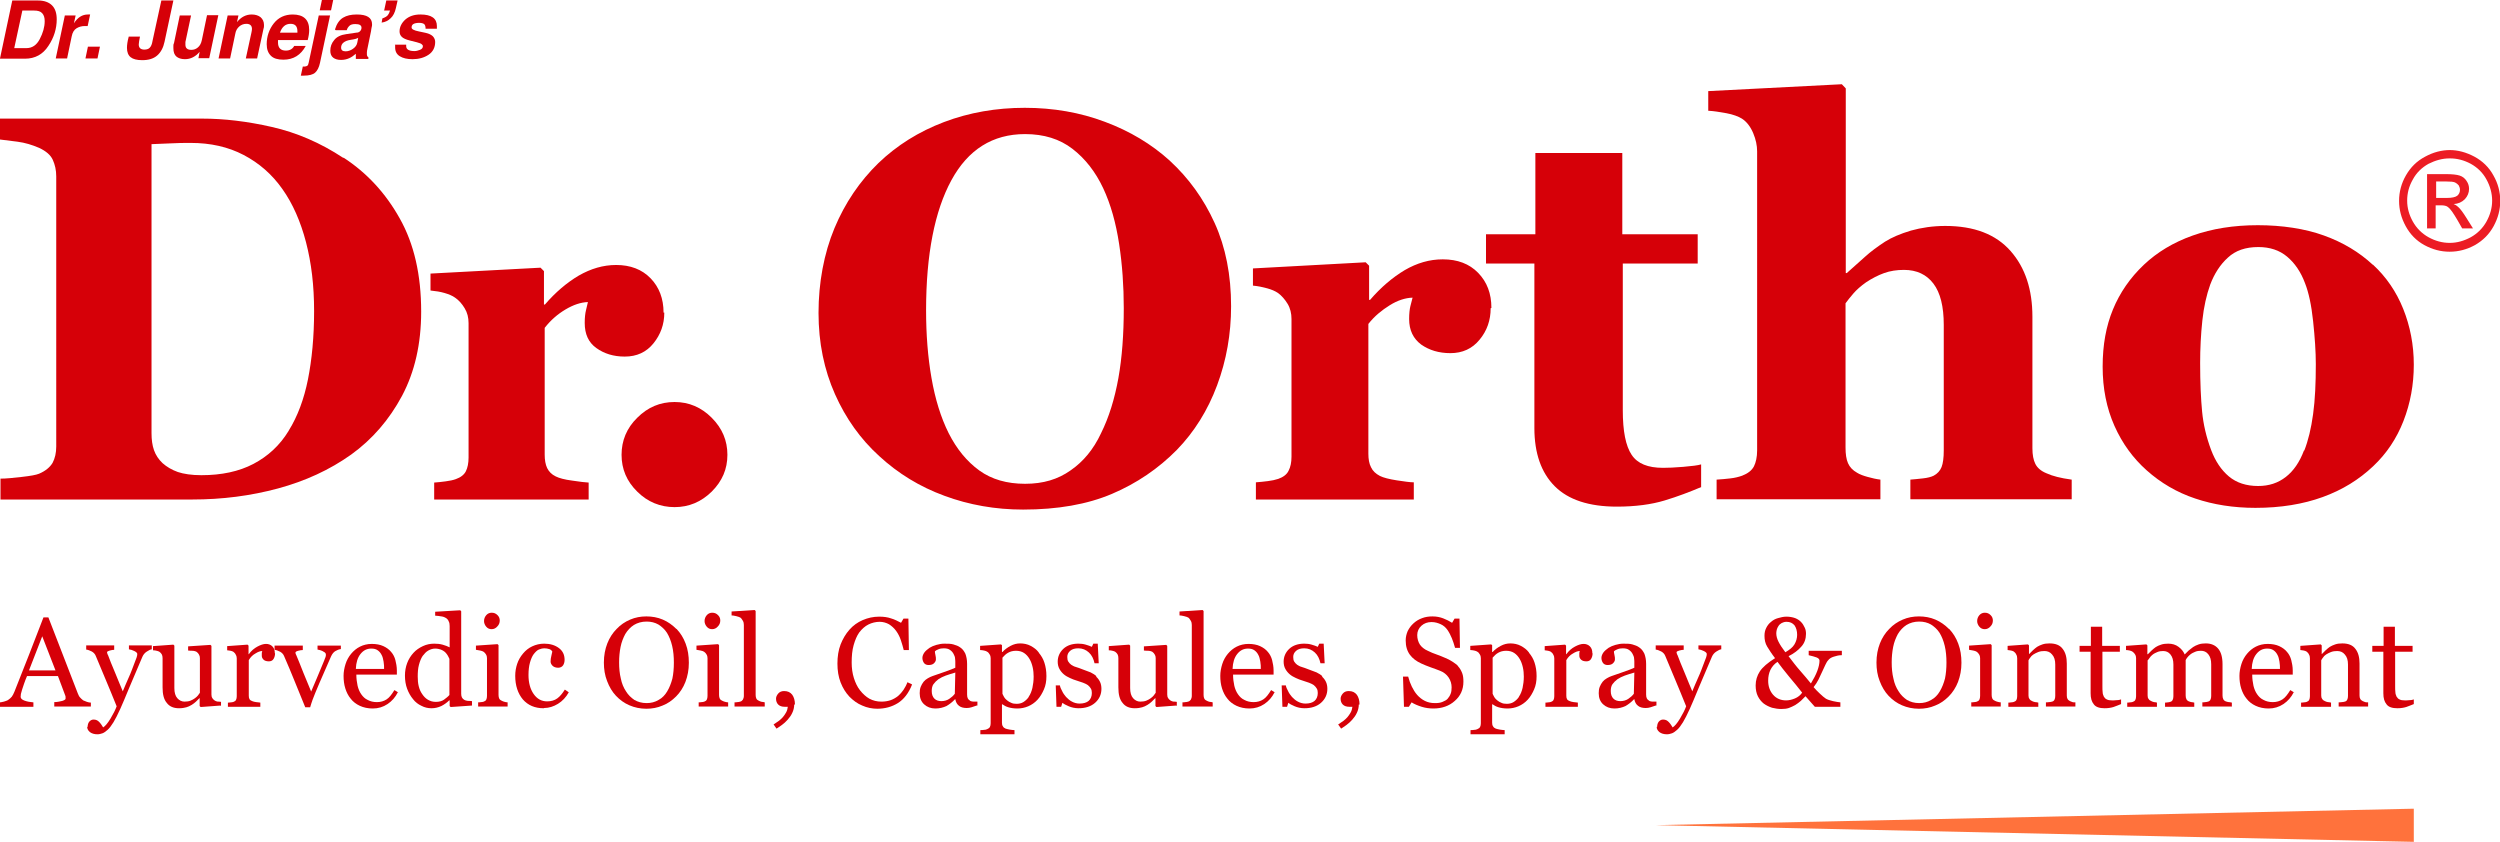 <?xml version="1.0" encoding="UTF-8"?><svg id="Layer_2" xmlns="http://www.w3.org/2000/svg" viewBox="0 0 101.8 34.28"><defs><style>.cls-1{fill:#d60008;}.cls-1,.cls-2,.cls-3{stroke-width:0px;}.cls-2{fill:#ec1c24;fill-rule:evenodd;}.cls-3{fill:#ff723c;}</style></defs><g id="Layer_1-2"><path class="cls-1" d="m13.99,6.42c.95.62,1.71,1.44,2.29,2.48.58,1.03.87,2.29.87,3.79,0,1.31-.26,2.45-.78,3.43-.52.97-1.21,1.77-2.07,2.39-.87.62-1.87,1.08-2.98,1.38-1.11.3-2.27.45-3.49.45H.02v-.85c.23,0,.52-.03.87-.07.35-.04.58-.08.7-.13.26-.11.44-.26.55-.44.1-.19.15-.41.15-.67V7.18c0-.25-.05-.47-.14-.67-.09-.2-.28-.36-.56-.49-.28-.12-.57-.21-.88-.25-.31-.04-.55-.07-.72-.09v-.85h8.25c.88,0,1.82.11,2.83.34,1.01.23,1.97.64,2.91,1.26Zm-2.23,11.11c.36-.58.62-1.28.78-2.08.16-.81.25-1.73.25-2.78s-.11-1.96-.33-2.81c-.22-.84-.54-1.57-.96-2.16-.42-.6-.95-1.06-1.58-1.39-.63-.33-1.35-.49-2.15-.49-.26,0-.54,0-.87.02-.32.01-.57.02-.73.03v11.77c0,.26.03.49.1.69.07.2.19.38.35.53.17.15.37.27.62.36.24.08.56.13.96.13.82,0,1.53-.15,2.12-.46s1.07-.75,1.43-1.34Z"/><path class="cls-1" d="m27.05,12.73c0,.48-.15.89-.44,1.25-.29.36-.68.54-1.17.54-.46,0-.84-.12-1.16-.35s-.47-.57-.47-1.02c0-.22.02-.39.05-.51.03-.12.06-.24.08-.34-.29.01-.59.11-.91.3s-.6.43-.85.75v5.16c0,.22.03.4.1.55.07.14.18.26.35.34.14.07.36.13.67.17.31.05.53.07.67.08v.69h-6.29v-.69c.16-.01.31-.03.47-.05.16-.02.3-.05.41-.09.2-.07.34-.18.41-.32s.11-.33.11-.56v-5.47c0-.23-.05-.43-.16-.61-.11-.18-.23-.32-.39-.43-.11-.08-.26-.14-.43-.19-.17-.05-.36-.08-.57-.1v-.69l4.48-.24.14.14v1.36h.04c.43-.5.89-.89,1.38-1.18.49-.28.99-.43,1.52-.43.58,0,1.05.18,1.4.54s.53.83.53,1.4Z"/><path class="cls-1" d="m29.62,18.52c0,.58-.21,1.07-.64,1.5-.43.42-.93.63-1.51.63s-1.1-.21-1.52-.63c-.43-.42-.64-.92-.64-1.5s.21-1.09.64-1.51c.43-.43.93-.64,1.52-.64s1.09.22,1.51.64c.43.43.64.93.64,1.51Z"/><path class="cls-1" d="m47.64,6.55c.76.7,1.37,1.54,1.82,2.53.45.99.67,2.12.67,3.39,0,1.13-.19,2.2-.57,3.22-.38,1.02-.93,1.9-1.64,2.63-.75.76-1.63,1.36-2.64,1.79-1.01.43-2.22.64-3.62.64-1.13,0-2.2-.19-3.2-.56-1.01-.37-1.89-.91-2.66-1.62-.76-.69-1.36-1.53-1.8-2.52-.44-.99-.67-2.09-.67-3.31s.22-2.42.65-3.45c.43-1.03,1.03-1.91,1.79-2.65.75-.72,1.64-1.28,2.67-1.67,1.03-.39,2.13-.58,3.29-.58s2.25.19,3.26.57c1.02.38,1.9.91,2.64,1.58Zm-2.81,11.1c.33-.66.56-1.42.71-2.25.15-.84.22-1.79.22-2.85,0-.9-.06-1.77-.19-2.62-.13-.85-.34-1.61-.65-2.27-.31-.66-.73-1.2-1.25-1.6-.52-.4-1.16-.6-1.93-.6-1.32,0-2.32.63-3,1.88-.68,1.25-1.03,3.02-1.03,5.3,0,.97.07,1.89.22,2.75.15.86.38,1.61.7,2.25.33.65.74,1.15,1.25,1.52.5.36,1.12.54,1.86.54s1.34-.18,1.86-.55c.52-.36.93-.86,1.23-1.5Z"/><path class="cls-1" d="m60.7,12.55c0,.49-.15.92-.45,1.28-.3.37-.7.55-1.19.55-.47,0-.86-.12-1.19-.35-.32-.24-.49-.58-.49-1.04,0-.22.02-.4.05-.52.03-.12.06-.24.09-.35-.3.01-.61.11-.93.31s-.62.44-.87.76v5.28c0,.22.03.41.11.56.07.15.19.26.36.35.14.07.37.13.69.18s.55.08.69.08v.7h-6.43v-.7c.16-.01.32-.03.49-.05.16-.02.3-.05.42-.09.2-.07.35-.18.42-.33.08-.15.12-.34.12-.58v-5.6c0-.23-.05-.44-.16-.62-.11-.18-.24-.33-.39-.44-.12-.08-.26-.14-.44-.19-.18-.05-.37-.09-.58-.11v-.7l4.59-.25.14.14v1.39h.04c.44-.51.91-.91,1.41-1.21.5-.29,1.01-.44,1.55-.44.6,0,1.08.18,1.44.55.36.37.54.84.54,1.43Z"/><path class="cls-1" d="m69.28,19.83c-.47.2-.97.39-1.5.55-.53.16-1.18.25-1.94.25-1.14,0-1.98-.28-2.53-.83-.55-.55-.83-1.34-.83-2.37v-6.7h-1.97v-1.19h2.01v-3.31h3.54v3.31h3.07v1.19h-3.05v5.98c0,.85.12,1.45.36,1.81.24.36.66.53,1.28.53.2,0,.47-.01.82-.04.35-.03.6-.06.73-.1v.92Z"/><path class="cls-1" d="m84.36,20.33h-6.57v-.8c.15-.01.32-.03.51-.05s.34-.06.44-.11c.15-.08.26-.2.32-.35.06-.15.09-.38.09-.68v-5.11c0-.75-.14-1.31-.42-1.68-.28-.37-.68-.56-1.2-.56-.29,0-.56.04-.81.13-.25.09-.5.22-.74.38-.21.15-.38.3-.51.45-.13.15-.24.29-.32.4v5.87c0,.27.03.48.1.64.07.16.19.29.37.39.11.07.25.12.43.17.18.05.35.09.52.11v.8h-6.67v-.8c.19-.01.38-.03.56-.05s.34-.06.48-.11c.23-.09.39-.21.48-.38.08-.16.13-.38.13-.65V6.16c0-.23-.05-.48-.16-.74s-.26-.46-.46-.59c-.15-.09-.36-.17-.63-.22-.28-.05-.52-.09-.74-.1v-.8l5.44-.28.16.17v7.52h.04c.28-.25.53-.47.75-.67.22-.2.49-.4.81-.61.27-.17.62-.32,1.05-.45.43-.12.9-.19,1.4-.19,1.18,0,2.06.34,2.66,1.02s.89,1.57.89,2.68v5.35c0,.27.04.48.12.64.08.16.23.29.45.38.13.06.28.11.44.15.16.04.36.08.59.11v.8Z"/><path class="cls-1" d="m96.63,10.78c.54.5.95,1.1,1.23,1.8s.43,1.46.43,2.27-.14,1.57-.42,2.29c-.28.72-.69,1.33-1.23,1.84-.58.55-1.26.97-2.06,1.26-.8.29-1.71.44-2.74.44-.89,0-1.71-.13-2.45-.38-.75-.25-1.41-.64-1.98-1.15-.55-.49-.99-1.09-1.31-1.81-.32-.72-.48-1.52-.48-2.41s.14-1.65.42-2.33c.28-.68.7-1.29,1.26-1.82.54-.51,1.2-.91,1.99-1.19.79-.28,1.67-.42,2.65-.42s1.92.14,2.69.42c.78.28,1.44.68,1.99,1.19Zm-2.8,7.57c.16-.41.28-.9.36-1.49.08-.58.11-1.26.11-2.03,0-.51-.04-1.09-.11-1.75-.07-.66-.18-1.17-.33-1.55-.17-.46-.42-.82-.73-1.08-.31-.26-.7-.39-1.17-.39-.52,0-.93.14-1.24.43-.31.28-.55.65-.72,1.1-.15.42-.26.9-.32,1.46-.06.56-.09,1.14-.09,1.74,0,.79.03,1.45.08,1.97.05.52.17,1.04.37,1.57.17.45.41.81.72,1.07.31.26.71.39,1.19.39.44,0,.81-.12,1.13-.37.31-.24.56-.6.74-1.08Z"/><path class="cls-1" d="m3.7,28.77h-1.49v-.18c.13,0,.24-.03.33-.05.09-.03.13-.06.13-.09,0-.02,0-.03,0-.06,0-.02,0-.04-.01-.06l-.3-.8h-1.26c-.05.12-.09.22-.12.31s-.06.17-.08.24c-.02.07-.04.13-.05.18,0,.05-.01.08-.01.11,0,.07.05.12.16.16.11.04.23.06.36.07v.18H0v-.18s.1-.01.16-.03c.07-.02.12-.04.16-.06.07-.05.12-.09.16-.14.04-.05.07-.12.11-.21.18-.45.38-.96.6-1.52.22-.56.41-1.06.58-1.5h.2l1.2,3.1c.03.07.05.12.09.16.03.04.08.08.13.12.04.02.09.04.15.06.06.02.11.03.16.03v.18Zm-1.44-1.47l-.54-1.39-.54,1.39h1.08Z"/><path class="cls-1" d="m3.57,29.59c0-.08.02-.15.07-.21.05-.05.1-.08.17-.08.05,0,.1.01.14.03.04.02.07.05.1.08.03.03.05.06.08.1.03.04.05.08.07.11.08-.05.18-.16.3-.36s.2-.36.25-.5c-.16-.4-.31-.76-.44-1.07-.13-.32-.27-.64-.41-.98-.03-.08-.09-.14-.16-.18-.08-.04-.15-.07-.23-.08v-.17h1.14v.18c-.05,0-.11.01-.18.03s-.11.04-.11.07c0,.01,0,.03.01.05,0,.02.02.05.03.07.06.17.16.41.29.72.13.31.23.57.31.75.08-.18.15-.37.24-.56s.17-.42.27-.68c.01-.03.03-.08.05-.13.02-.06.03-.1.03-.15,0-.04-.04-.08-.12-.12s-.15-.06-.22-.07v-.16h.93v.16c-.05,0-.12.04-.2.09-.08.05-.14.12-.18.21-.2.47-.38.89-.54,1.27-.16.38-.27.66-.36.85-.11.24-.2.42-.28.55-.08.13-.16.24-.24.31-.08.07-.15.12-.21.14-.06.02-.13.04-.2.04-.13,0-.23-.03-.31-.09-.07-.06-.11-.13-.11-.21Z"/><path class="cls-1" d="m8.98,28.73l-.81.06-.04-.04v-.32h-.01s-.09.09-.14.14c-.05.05-.11.09-.17.13-.08.05-.15.08-.22.1-.07.02-.17.04-.3.04-.22,0-.39-.07-.5-.22-.12-.14-.17-.35-.17-.63v-1.19c0-.06-.01-.11-.03-.15s-.06-.08-.1-.11c-.03-.02-.07-.03-.11-.04s-.09-.02-.15-.02v-.17l.83-.06.04.04v1.73c0,.18.04.32.12.41.08.09.18.14.29.14.09,0,.18-.01.25-.04.07-.03.13-.06.18-.1.05-.04.09-.07.12-.11.03-.04.06-.08.08-.11v-1.41c0-.06-.01-.1-.04-.15-.02-.04-.06-.08-.1-.11-.03-.02-.08-.03-.14-.04-.06,0-.13,0-.2-.01v-.17l.91-.06.04.04v1.98c0,.06.01.11.04.15.02.04.06.07.1.1.03.02.07.03.11.04.04,0,.09,0,.14.01v.17Z"/><path class="cls-1" d="m11.2,26.6c0,.09-.02.16-.06.23-.04.07-.11.1-.19.1-.09,0-.17-.02-.22-.07s-.07-.1-.07-.16c0-.04,0-.07,0-.1s.01-.06.02-.09c-.08,0-.17.03-.28.1-.11.06-.2.15-.27.27v1.45c0,.06.01.11.03.14.02.04.06.06.11.08.04.02.1.03.16.04s.12.01.17.02v.17h-1.32v-.17s.08,0,.12-.01c.04,0,.08-.01.11-.02.05-.02.08-.04.1-.08.02-.04.03-.09.03-.15v-1.54c0-.05-.01-.1-.04-.15-.02-.05-.06-.09-.1-.12-.03-.02-.07-.03-.11-.04-.04,0-.09-.02-.14-.02v-.17l.83-.06.04.04v.35h.01c.1-.14.22-.24.35-.31.13-.07.25-.11.35-.11s.19.03.26.1c.07.07.1.16.1.28Z"/><path class="cls-1" d="m13.88,26.43c-.08.01-.15.04-.22.08s-.13.11-.18.22c-.1.23-.2.46-.31.71s-.22.5-.33.77c-.03.08-.07.17-.11.28s-.07.21-.1.31h-.2c-.16-.4-.31-.76-.44-1.08s-.27-.66-.42-1c-.03-.08-.09-.14-.16-.18-.08-.04-.15-.07-.23-.08v-.17h1.15v.18c-.05,0-.11.01-.19.03s-.11.05-.11.08c0,0,0,.02.01.04,0,.02.02.04.03.07.07.17.17.41.29.72.13.31.23.56.31.75.06-.15.14-.33.23-.54.09-.22.19-.46.3-.72.02-.05.03-.09.05-.13.02-.04.02-.08.02-.12,0-.03-.01-.05-.04-.08-.03-.02-.06-.04-.1-.06-.04-.02-.08-.03-.11-.04s-.07-.01-.09-.02v-.16h.95v.15Z"/><path class="cls-1" d="m16.2,28.19c-.1.2-.24.36-.42.48-.18.12-.38.18-.6.18-.2,0-.38-.04-.53-.11-.15-.07-.28-.17-.37-.29-.1-.12-.17-.26-.22-.42s-.07-.33-.07-.51c0-.16.03-.32.08-.48s.13-.3.23-.42c.1-.12.22-.22.36-.29.14-.07.3-.11.48-.11s.34.03.47.09c.13.06.24.14.32.24.08.09.14.21.17.33s.06.27.06.42v.17h-1.65c0,.16.02.31.05.45.03.13.08.25.15.35.07.1.15.18.26.23.11.06.23.09.38.09s.28-.04.39-.11c.11-.07.21-.2.32-.38l.18.11Zm-.56-.95c0-.09,0-.19-.02-.3-.02-.11-.04-.2-.08-.27-.04-.08-.09-.14-.16-.19s-.15-.07-.26-.07c-.18,0-.32.07-.44.22-.12.15-.18.35-.19.61h1.15Z"/><path class="cls-1" d="m19.22,28.73l-.87.06-.04-.04v-.23h-.02c-.09.09-.2.17-.32.23-.13.06-.26.09-.4.09s-.28-.03-.41-.1c-.13-.06-.25-.15-.34-.27-.1-.12-.18-.26-.24-.42s-.09-.34-.09-.54c0-.18.03-.35.09-.51s.15-.3.26-.42c.1-.11.23-.2.38-.27s.3-.1.46-.1c.12,0,.23.01.34.04s.21.07.29.11v-.87c0-.07-.01-.14-.04-.19-.02-.06-.06-.1-.1-.13-.05-.03-.11-.06-.19-.07-.08-.01-.17-.03-.26-.03v-.16l1.02-.06.04.04v3.36c0,.06.01.11.03.15.02.04.06.08.1.1.03.02.08.03.14.04.06,0,.12,0,.17.01v.17Zm-.92-.44v-1.46s-.04-.09-.07-.14-.07-.1-.11-.14c-.05-.04-.11-.08-.17-.1s-.14-.04-.23-.04c-.1,0-.19.03-.28.08-.09.05-.16.13-.23.22-.06.09-.11.21-.15.36-.04.15-.05.31-.05.48,0,.14.01.27.04.39s.07.22.14.32c.06.09.13.17.23.23s.2.09.33.09c.13,0,.25-.03.33-.09s.16-.12.22-.19Z"/><path class="cls-1" d="m20.67,28.77h-1.2v-.17s.08,0,.12-.01c.04,0,.08-.01.11-.02.05-.02.08-.04.1-.08s.03-.09.03-.15v-1.54c0-.05-.01-.1-.04-.15-.02-.04-.06-.08-.1-.11-.03-.02-.08-.04-.14-.05-.06-.01-.12-.02-.17-.03v-.17l.88-.06.04.04v2.03c0,.06.01.11.03.15.02.04.06.07.11.09.04.02.07.03.11.04s.07.02.12.02v.17Zm-.32-3.51c0,.1-.03.18-.1.25-.06.07-.14.11-.23.11-.09,0-.16-.03-.22-.1-.06-.07-.09-.15-.09-.23,0-.09.03-.17.09-.24.06-.07.14-.1.22-.1.1,0,.17.03.24.1s.09.14.09.23Z"/><path class="cls-1" d="m22.14,28.84c-.36,0-.64-.12-.85-.36-.2-.24-.31-.56-.31-.96,0-.18.03-.34.08-.49.05-.15.13-.29.24-.42.1-.12.22-.22.37-.29.15-.07.31-.11.49-.11.24,0,.44.06.6.18s.23.28.23.48c0,.08-.02.16-.06.22-.04.06-.11.1-.2.1-.1,0-.18-.03-.23-.08-.05-.05-.08-.11-.08-.17,0-.08.01-.15.03-.23s.03-.14.04-.18c-.03-.05-.08-.09-.13-.1-.06-.02-.12-.03-.19-.03-.08,0-.16.02-.23.05-.07.03-.14.1-.21.19-.06.08-.11.2-.15.34-.04.14-.06.31-.06.51,0,.31.07.57.21.77.14.2.32.3.55.3.16,0,.3-.04.41-.12.11-.08.21-.2.31-.36l.16.11c-.11.2-.26.36-.44.47s-.37.17-.56.17Z"/><path class="cls-1" d="m27.55,25.61c.16.17.28.36.37.6s.13.49.13.78-.05.54-.14.78c-.09.23-.22.43-.38.59-.16.16-.34.29-.55.37-.21.09-.43.13-.66.13-.25,0-.48-.05-.69-.14-.21-.09-.39-.22-.55-.39-.15-.16-.27-.36-.36-.6-.09-.23-.13-.48-.13-.75,0-.29.05-.55.14-.78.09-.23.22-.43.38-.59.16-.17.34-.29.55-.38.21-.09.43-.13.66-.13s.46.04.67.13c.21.09.39.22.55.38Zm-.38,2.54c.09-.15.16-.33.21-.52.04-.19.06-.41.06-.65s-.02-.47-.07-.68-.12-.38-.21-.53c-.09-.14-.21-.25-.35-.34-.14-.08-.3-.12-.48-.12-.2,0-.37.05-.52.14-.14.09-.26.22-.35.37-.08.15-.15.32-.19.52-.04.2-.06.41-.06.63,0,.24.02.46.07.66.04.2.11.37.21.52.09.15.21.26.34.35.14.08.3.13.5.13.18,0,.34-.04.49-.13.15-.08.26-.2.35-.35Z"/><path class="cls-1" d="m29.65,28.77h-1.2v-.17s.08,0,.12-.01c.04,0,.08-.01.11-.02.05-.02.08-.04.1-.08s.03-.09.03-.15v-1.54c0-.05-.01-.1-.04-.15-.02-.04-.06-.08-.1-.11-.03-.02-.08-.04-.14-.05-.06-.01-.12-.02-.17-.03v-.17l.88-.06.04.04v2.03c0,.06.01.11.03.15.02.04.06.07.11.09.04.02.07.03.11.04s.07.02.12.02v.17Zm-.32-3.51c0,.1-.03.18-.1.25-.06.07-.14.11-.23.11-.09,0-.16-.03-.22-.1-.06-.07-.09-.15-.09-.23,0-.09.03-.17.09-.24.06-.07.14-.1.22-.1.1,0,.17.03.24.1s.09.14.09.23Z"/><path class="cls-1" d="m31.13,28.77h-1.22v-.17s.08,0,.12-.01c.04,0,.08-.01.11-.02.05-.01.08-.04.11-.08.02-.04.04-.09.04-.15v-2.89c0-.06-.01-.12-.04-.17-.03-.05-.06-.1-.1-.13-.03-.02-.09-.04-.17-.06-.08-.02-.15-.03-.19-.03v-.16l.94-.06.04.04v3.42c0,.06.01.11.03.15s.06.07.11.09c.04.02.07.03.11.04.04,0,.08.01.12.02v.17Z"/><path class="cls-1" d="m32.34,28.69c0,.12-.03.24-.08.34-.05.11-.12.2-.19.28-.07.08-.15.15-.23.21-.08.06-.16.11-.22.15l-.12-.17c.08-.05.15-.1.22-.15.06-.05.12-.1.16-.15.05-.06.09-.12.13-.19.04-.07.06-.15.07-.23h-.13c-.11,0-.2-.03-.26-.09-.06-.06-.09-.14-.09-.24,0-.07.03-.14.09-.21s.14-.1.24-.1c.15,0,.25.05.33.15.07.1.11.23.11.4Z"/><path class="cls-1" d="m35.73,28.86c-.21,0-.42-.04-.62-.13-.2-.08-.37-.21-.52-.36-.15-.16-.27-.35-.36-.58-.09-.23-.13-.49-.13-.77s.04-.55.13-.78c.09-.23.21-.43.36-.6.15-.17.33-.3.54-.39.21-.09.43-.14.67-.14.18,0,.34.02.48.07.14.04.28.11.41.18l.1-.17h.2l.02,1.28h-.21c-.03-.12-.07-.26-.12-.41-.05-.15-.12-.27-.19-.37-.08-.11-.18-.2-.29-.27-.11-.06-.24-.1-.38-.1-.16,0-.32.04-.46.11-.14.07-.26.18-.37.32-.1.14-.17.31-.23.52-.06.21-.08.45-.08.71,0,.23.03.44.09.63.06.19.14.36.25.5.11.14.24.26.38.34.15.08.31.12.49.12.14,0,.26-.02.38-.06.11-.04.21-.1.3-.17.08-.07.16-.16.22-.25.06-.09.12-.2.16-.31l.19.09c-.14.36-.34.61-.58.76s-.52.23-.85.23Z"/><path class="cls-1" d="m39.77,28.73c-.08.03-.15.05-.21.07-.06.02-.13.03-.2.03-.13,0-.24-.03-.31-.09-.08-.06-.13-.15-.15-.27h-.01c-.11.12-.23.21-.35.28-.13.06-.28.1-.45.1-.19,0-.34-.06-.46-.17-.12-.11-.18-.26-.18-.45,0-.1.01-.18.04-.26s.07-.14.12-.21c.04-.05.1-.1.17-.14s.13-.07.19-.09c.08-.03.23-.08.46-.16s.39-.14.47-.18v-.25s0-.06-.01-.13c0-.06-.03-.12-.06-.18-.03-.06-.08-.12-.14-.16-.06-.05-.15-.07-.26-.07-.08,0-.15.01-.22.04-.07.03-.11.05-.14.08,0,.03,0,.08.02.15.02.07.02.13.02.18,0,.06-.03.11-.08.16-.05.05-.13.07-.22.07-.08,0-.15-.03-.19-.09s-.06-.13-.06-.2.03-.15.08-.22c.05-.07.13-.13.21-.19.08-.05.17-.09.28-.12.11-.03.21-.05.32-.05.14,0,.27,0,.37.03s.2.06.29.13c.09.06.15.15.2.25.04.11.07.24.07.41,0,.24,0,.45,0,.64,0,.19,0,.39,0,.61,0,.07.01.12.03.16s.06.07.1.1c.03.02.07.02.12.03.05,0,.11,0,.17,0v.16Zm-.88-1.34c-.14.04-.27.08-.38.12s-.21.09-.3.15c-.08.06-.15.13-.2.2s-.07.17-.07.28c0,.14.04.24.11.31.07.07.17.1.28.1.12,0,.23-.03.32-.09.09-.06.17-.13.23-.21l.02-.87Z"/><path class="cls-1" d="m42.3,26.58c.1.12.18.25.23.41s.08.33.08.54-.03.38-.1.54c-.07.16-.15.3-.26.42-.11.12-.24.21-.38.27-.14.06-.29.09-.44.09s-.27-.02-.37-.05c-.1-.03-.17-.07-.24-.12h-.02v.75c0,.06.01.11.04.15.02.04.06.07.11.09.04.01.1.03.17.04.07.01.14.02.19.02v.17h-1.39v-.17c.05,0,.1,0,.15-.01.05,0,.09-.01.13-.03.05-.02.09-.05.11-.09s.03-.09.03-.15v-2.65c0-.05-.01-.1-.04-.15-.03-.05-.06-.09-.1-.11-.03-.02-.07-.04-.13-.05-.05-.01-.11-.02-.16-.02v-.17l.85-.06.04.03v.28h.02c.09-.1.2-.18.33-.25.13-.07.26-.1.39-.1.15,0,.3.03.43.1.13.07.24.15.33.27Zm-.41,1.79c.07-.1.12-.23.15-.36.03-.14.05-.29.05-.46,0-.12-.01-.25-.04-.38-.03-.13-.07-.24-.13-.34-.06-.1-.13-.18-.22-.24-.09-.06-.2-.09-.33-.09s-.23.03-.32.08c-.09.05-.16.12-.23.2v1.47s.04.09.07.14c.03.05.07.09.12.13.05.04.11.08.17.1.06.03.13.04.22.04.09,0,.19-.02.27-.07s.16-.12.22-.21Z"/><path class="cls-1" d="m44.63,27.55c.07.06.12.13.16.21s.06.18.06.29c0,.23-.09.42-.26.57s-.4.22-.67.22c-.15,0-.28-.03-.4-.08-.12-.05-.21-.1-.26-.14l-.05.16h-.19l-.03-.87h.17c.01.07.04.14.09.23.04.09.1.17.16.24.07.07.14.14.24.19.09.05.2.08.31.08.16,0,.29-.04.37-.11s.13-.18.13-.32c0-.07-.01-.13-.04-.18-.03-.05-.07-.1-.12-.14-.06-.04-.12-.07-.2-.1-.08-.03-.17-.06-.27-.09-.08-.02-.17-.06-.26-.1s-.18-.09-.25-.15c-.07-.06-.13-.13-.18-.22s-.07-.19-.07-.3c0-.2.08-.38.23-.52.15-.14.36-.21.61-.21.1,0,.2.01.3.04.1.03.19.06.25.09l.06-.13h.18l.04.8h-.17c-.04-.18-.11-.33-.23-.44-.12-.11-.26-.17-.43-.17-.14,0-.25.03-.33.1-.08.07-.12.15-.12.25,0,.08.01.14.04.19.03.05.07.09.12.13.05.03.11.07.19.09s.17.06.28.1c.11.04.22.08.32.12.1.05.18.1.24.16Z"/><path class="cls-1" d="m47.9,28.73l-.81.06-.04-.04v-.32h-.01s-.09.09-.14.14c-.05.05-.11.09-.17.13-.08.05-.15.08-.22.1-.07.02-.17.04-.3.04-.22,0-.39-.07-.5-.22-.12-.14-.17-.35-.17-.63v-1.19c0-.06-.01-.11-.03-.15s-.06-.08-.1-.11c-.03-.02-.07-.03-.11-.04s-.09-.02-.15-.02v-.17l.83-.06.04.04v1.73c0,.18.04.32.12.41.08.09.18.14.29.14.09,0,.18-.01.25-.04.07-.03.13-.06.18-.1.05-.04.09-.07.12-.11.03-.04.06-.08.08-.11v-1.41c0-.06-.01-.1-.04-.15-.02-.04-.06-.08-.1-.11-.03-.02-.08-.03-.14-.04-.06,0-.13,0-.2-.01v-.17l.91-.06.04.04v1.98c0,.06.01.11.04.15.02.04.06.07.1.1.03.02.07.03.11.04.04,0,.09,0,.14.01v.17Z"/><path class="cls-1" d="m49.37,28.77h-1.22v-.17s.08,0,.12-.01c.04,0,.08-.01.11-.02.05-.01.08-.04.11-.08.02-.04.04-.09.04-.15v-2.89c0-.06-.01-.12-.04-.17-.03-.05-.06-.1-.1-.13-.03-.02-.09-.04-.17-.06-.08-.02-.15-.03-.19-.03v-.16l.94-.06.04.04v3.42c0,.06.01.11.03.15s.06.07.11.09c.04.02.07.03.11.04.04,0,.08.01.12.02v.17Z"/><path class="cls-1" d="m51.9,28.19c-.1.2-.24.36-.42.48-.18.12-.38.18-.6.18-.2,0-.38-.04-.53-.11-.15-.07-.28-.17-.37-.29-.1-.12-.17-.26-.22-.42s-.07-.33-.07-.51c0-.16.03-.32.08-.48s.13-.3.23-.42c.1-.12.22-.22.36-.29.14-.07.3-.11.48-.11s.34.03.47.09c.13.06.24.14.32.24.08.09.14.21.17.33s.06.27.06.42v.17h-1.65c0,.16.02.31.05.45.03.13.08.25.15.35.07.1.15.18.26.23.11.06.23.09.38.09s.28-.04.39-.11c.11-.07.21-.2.32-.38l.18.11Zm-.56-.95c0-.09,0-.19-.02-.3-.02-.11-.04-.2-.08-.27-.04-.08-.09-.14-.16-.19s-.15-.07-.26-.07c-.18,0-.32.07-.44.22-.12.15-.18.35-.19.61h1.15Z"/><path class="cls-1" d="m53.83,27.55c.07.06.12.13.16.21s.06.18.06.29c0,.23-.09.42-.26.57s-.4.22-.67.22c-.15,0-.28-.03-.4-.08-.12-.05-.21-.1-.26-.14l-.05.16h-.19l-.03-.87h.17c.01.07.04.14.09.23.04.09.1.17.16.24.07.07.14.14.24.19.09.05.2.08.31.08.16,0,.29-.04.37-.11s.13-.18.13-.32c0-.07-.01-.13-.04-.18-.03-.05-.07-.1-.12-.14-.06-.04-.12-.07-.2-.1-.08-.03-.17-.06-.27-.09-.08-.02-.17-.06-.26-.1s-.18-.09-.25-.15c-.07-.06-.13-.13-.18-.22s-.07-.19-.07-.3c0-.2.08-.38.23-.52.15-.14.36-.21.61-.21.1,0,.2.01.3.04.1.03.19.06.25.09l.06-.13h.18l.04.8h-.17c-.04-.18-.11-.33-.23-.44-.12-.11-.26-.17-.43-.17-.14,0-.25.03-.33.1-.08.07-.12.15-.12.25,0,.08.01.14.04.19.03.05.07.09.12.13.05.03.11.07.19.09s.17.06.28.1c.11.04.22.08.32.12.1.05.18.1.24.16Z"/><path class="cls-1" d="m55.33,28.69c0,.12-.03.24-.08.34-.05.11-.12.2-.19.28-.07.08-.15.15-.23.21-.08.06-.16.11-.22.15l-.12-.17c.08-.05.15-.1.22-.15.06-.05.12-.1.16-.15.05-.06.09-.12.13-.19.04-.07.06-.15.07-.23h-.13c-.11,0-.2-.03-.26-.09-.06-.06-.09-.14-.09-.24,0-.07.03-.14.09-.21s.14-.1.24-.1c.15,0,.25.05.33.15.07.1.11.23.11.4Z"/><path class="cls-1" d="m59.37,27.13c.08.08.13.18.17.28.04.1.05.22.05.35,0,.32-.12.58-.35.78-.23.21-.53.31-.87.31-.16,0-.32-.02-.48-.07-.16-.05-.3-.11-.41-.18l-.11.18h-.2l-.04-1.23h.21c.04.15.09.29.15.41.06.12.13.24.22.34.09.1.19.18.31.24.12.06.25.09.41.09.12,0,.22-.01.31-.05s.16-.07.21-.13c.05-.06.09-.12.12-.2.03-.07.04-.16.04-.26,0-.14-.04-.28-.12-.4-.08-.12-.2-.22-.36-.28-.11-.04-.23-.09-.38-.14-.14-.05-.26-.1-.37-.15-.2-.09-.36-.21-.47-.36-.11-.15-.17-.34-.17-.58,0-.14.03-.26.08-.38.06-.12.13-.22.24-.32.1-.09.21-.16.35-.21.13-.05.27-.07.42-.07.17,0,.31.03.44.08.13.05.25.11.36.18l.1-.17h.2l.02,1.19h-.2c-.04-.14-.08-.27-.13-.39-.05-.12-.11-.24-.18-.34-.07-.1-.16-.18-.27-.23s-.23-.09-.38-.09c-.16,0-.3.05-.41.15-.11.1-.17.23-.17.38s.04.28.11.39c.07.1.18.19.32.25.12.06.24.11.36.15.12.04.23.09.35.14.1.04.2.09.29.15s.18.12.24.19Z"/><path class="cls-1" d="m62.26,26.58c.1.12.18.25.23.41s.08.33.08.54-.03.38-.1.54c-.07.16-.15.3-.26.42-.11.12-.24.21-.38.27-.14.06-.29.09-.44.09s-.27-.02-.37-.05c-.1-.03-.17-.07-.24-.12h-.02v.75c0,.06.01.11.04.15.02.04.06.07.11.09.04.01.1.03.17.04.07.01.14.02.19.02v.17h-1.39v-.17c.05,0,.1,0,.15-.01.05,0,.09-.01.13-.03.05-.02.09-.05.11-.09s.03-.09.03-.15v-2.65c0-.05-.01-.1-.04-.15-.03-.05-.06-.09-.1-.11-.03-.02-.07-.04-.13-.05-.05-.01-.11-.02-.16-.02v-.17l.85-.06.04.03v.28h.02c.09-.1.2-.18.33-.25.13-.07.26-.1.39-.1.15,0,.3.03.43.1.13.07.24.15.33.27Zm-.41,1.79c.07-.1.12-.23.15-.36.03-.14.05-.29.05-.46,0-.12-.01-.25-.04-.38-.03-.13-.07-.24-.13-.34-.06-.1-.13-.18-.22-.24-.09-.06-.2-.09-.33-.09s-.23.03-.32.08c-.09.05-.16.12-.23.2v1.47s.04.09.07.14c.03.05.07.09.12.13.05.04.11.08.17.1.06.03.13.04.22.04.09,0,.19-.02.27-.07s.16-.12.22-.21Z"/><path class="cls-1" d="m64.85,26.6c0,.09-.02.16-.06.23-.04.07-.11.1-.19.1-.09,0-.17-.02-.22-.07s-.07-.1-.07-.16c0-.04,0-.07,0-.1s.01-.06.02-.09c-.08,0-.17.03-.28.1-.11.06-.2.15-.27.27v1.45c0,.06.01.11.03.14.02.04.06.06.11.08.04.02.1.03.16.04s.12.01.17.02v.17h-1.32v-.17s.08,0,.12-.01c.04,0,.08-.01.11-.02.05-.02.08-.04.1-.08.02-.04.03-.09.03-.15v-1.54c0-.05-.01-.1-.04-.15-.02-.05-.06-.09-.1-.12-.03-.02-.07-.03-.11-.04-.04,0-.09-.02-.14-.02v-.17l.83-.06.04.04v.35h.01c.1-.14.22-.24.35-.31.13-.07.25-.11.35-.11s.19.03.26.1c.07.07.1.16.1.28Z"/><path class="cls-1" d="m67.42,28.73c-.08.03-.15.05-.21.07-.06.02-.13.03-.2.03-.13,0-.24-.03-.31-.09-.08-.06-.13-.15-.15-.27h-.01c-.11.12-.23.21-.35.28-.13.06-.28.1-.45.1-.19,0-.34-.06-.46-.17-.12-.11-.18-.26-.18-.45,0-.1.01-.18.04-.26s.07-.14.12-.21c.04-.05.1-.1.17-.14s.13-.07.19-.09c.08-.03.23-.08.46-.16s.39-.14.47-.18v-.25s0-.06-.01-.13c0-.06-.03-.12-.06-.18-.03-.06-.08-.12-.14-.16-.06-.05-.15-.07-.26-.07-.08,0-.15.01-.22.04-.07.03-.11.05-.14.08,0,.03,0,.08.02.15.02.07.02.13.02.18,0,.06-.03.11-.08.16-.05.05-.13.07-.22.07-.08,0-.15-.03-.19-.09s-.06-.13-.06-.2.03-.15.08-.22c.05-.07.13-.13.21-.19.08-.05.17-.09.28-.12.11-.03.21-.05.32-.05.14,0,.27,0,.37.03s.2.06.29.13c.09.06.15.15.2.25.04.11.07.24.07.41,0,.24,0,.45,0,.64,0,.19,0,.39,0,.61,0,.07.01.12.03.16s.06.07.1.1c.03.02.07.02.12.03.05,0,.11,0,.17,0v.16Zm-.88-1.34c-.14.04-.27.08-.38.12s-.21.09-.3.15c-.08.06-.15.13-.2.2s-.07.17-.07.28c0,.14.04.24.11.31.07.07.17.1.28.1.12,0,.23-.03.32-.09.09-.06.17-.13.23-.21l.02-.87Z"/><path class="cls-1" d="m67.48,29.59c0-.08.02-.15.07-.21.05-.05.1-.08.17-.08.05,0,.1.01.14.03.04.02.07.05.1.08.03.03.05.06.08.1.03.04.05.08.07.11.08-.05.18-.16.3-.36s.2-.36.25-.5c-.16-.4-.31-.76-.44-1.07-.13-.32-.27-.64-.41-.98-.03-.08-.09-.14-.16-.18-.08-.04-.15-.07-.23-.08v-.17h1.14v.18c-.05,0-.11.01-.18.03s-.11.04-.11.07c0,.01,0,.03.01.05,0,.02.02.05.03.07.06.17.16.41.29.72.13.31.23.57.31.75.08-.18.15-.37.24-.56s.17-.42.27-.68c.01-.03.03-.08.05-.13.02-.06.03-.1.03-.15,0-.04-.04-.08-.12-.12s-.15-.06-.22-.07v-.16h.93v.16c-.05,0-.12.04-.2.09-.08.05-.14.12-.18.21-.2.47-.38.89-.54,1.27-.16.38-.27.66-.36.85-.11.24-.2.42-.28.55-.08.13-.16.24-.24.31-.08.07-.15.12-.21.14-.06.02-.13.04-.2.04-.13,0-.23-.03-.31-.09-.07-.06-.11-.13-.11-.21Z"/><path class="cls-1" d="m74.97,26.68c-.1,0-.2.03-.3.06-.1.03-.18.08-.23.15-.04.04-.07.1-.11.18s-.08.17-.13.28c-.05.11-.1.21-.15.32-.05.1-.12.21-.2.31.07.08.15.17.25.26.1.1.18.16.25.21.07.04.16.07.29.1.12.03.23.04.3.05v.18h-1.04l-.38-.43c-.06.06-.12.12-.19.19-.07.06-.15.12-.23.17-.09.05-.18.09-.26.12-.09.03-.19.04-.31.04s-.25-.02-.37-.05c-.12-.04-.23-.09-.34-.17-.1-.08-.18-.18-.24-.3-.06-.12-.09-.27-.09-.44,0-.21.06-.4.17-.57.11-.17.32-.35.62-.54-.14-.18-.24-.34-.32-.47-.08-.13-.11-.28-.11-.44,0-.12.02-.22.07-.32.05-.1.11-.18.2-.25.08-.07.17-.12.28-.15s.22-.06.34-.06c.13,0,.25.02.36.06.1.04.19.1.25.17.06.06.1.14.14.22s.05.17.05.25c0,.2-.06.38-.19.52-.13.15-.3.28-.52.39.16.21.31.41.47.59s.3.35.44.52c.11-.18.2-.35.26-.51.06-.16.09-.3.09-.42,0-.05-.04-.1-.12-.13s-.19-.06-.32-.09v-.18h1.35v.18Zm-1.59,1.52c-.16-.2-.33-.42-.53-.65-.2-.24-.35-.44-.47-.6-.14.09-.23.21-.29.33-.06.13-.09.27-.09.44,0,.23.07.42.2.57s.31.23.53.23c.12,0,.24-.03.36-.08.12-.05.22-.13.29-.23Zm-.2-2.34c0-.17-.04-.3-.11-.4-.08-.09-.18-.14-.32-.14-.08,0-.14.02-.2.05-.05.03-.1.07-.13.12-.03.05-.06.1-.07.15-.01.05-.02.1-.02.14,0,.12.03.23.09.35.06.12.15.26.28.43.17-.1.3-.2.37-.32s.11-.25.11-.4Z"/><path class="cls-1" d="m79.37,25.61c.16.17.28.36.37.6s.13.49.13.78-.05.54-.14.78c-.09.23-.22.43-.38.59-.16.16-.34.29-.55.37-.21.09-.43.13-.66.13-.25,0-.48-.05-.69-.14-.21-.09-.39-.22-.55-.39-.15-.16-.27-.36-.36-.6-.09-.23-.13-.48-.13-.75,0-.29.05-.55.14-.78.09-.23.22-.43.38-.59.16-.17.34-.29.55-.38.21-.09.43-.13.66-.13s.46.04.67.13c.21.09.39.22.55.38Zm-.38,2.54c.09-.15.16-.33.21-.52.04-.19.06-.41.06-.65s-.02-.47-.07-.68-.12-.38-.21-.53c-.09-.14-.21-.25-.35-.34-.14-.08-.3-.12-.48-.12-.2,0-.37.05-.52.14-.14.09-.26.22-.35.37-.08.15-.15.32-.19.52-.04.2-.06.41-.06.63,0,.24.02.46.07.66.04.2.11.37.21.52.09.15.21.26.34.35.14.08.3.13.5.13.18,0,.34-.04.49-.13.15-.08.26-.2.35-.35Z"/><path class="cls-1" d="m81.47,28.77h-1.2v-.17s.08,0,.12-.01c.04,0,.08-.01.11-.02.05-.02.08-.04.1-.08s.03-.09.03-.15v-1.54c0-.05-.01-.1-.04-.15-.02-.04-.06-.08-.1-.11-.03-.02-.08-.04-.14-.05-.06-.01-.12-.02-.17-.03v-.17l.88-.06.04.04v2.03c0,.06.01.11.03.15.02.04.06.07.11.09.04.02.07.03.11.04s.07.02.12.02v.17Zm-.32-3.51c0,.1-.03.18-.1.25-.06.07-.14.11-.23.11-.09,0-.16-.03-.22-.1-.06-.07-.09-.15-.09-.23,0-.09.03-.17.09-.24.06-.07.14-.1.22-.1.1,0,.17.03.24.1s.09.14.09.23Z"/><path class="cls-1" d="m84.53,28.77h-1.22v-.17s.08,0,.13-.01c.05,0,.08-.01.12-.02.05-.01.08-.04.1-.08s.03-.09.03-.15v-1.28c0-.18-.04-.31-.13-.41-.08-.1-.19-.14-.31-.14-.09,0-.17.01-.25.04-.07.03-.14.06-.2.1-.06.04-.1.08-.13.13-.03.04-.06.08-.07.11v1.43c0,.06.01.1.04.14.02.04.06.07.11.09.04.02.07.03.12.04.04,0,.08.01.13.02v.17h-1.22v-.17s.08,0,.12-.01c.04,0,.08-.01.11-.02.05-.02.08-.04.1-.08.02-.04.03-.09.03-.15v-1.54c0-.06-.01-.11-.04-.16-.02-.05-.06-.09-.1-.12-.03-.02-.07-.03-.11-.04-.04,0-.09-.02-.14-.02v-.17l.83-.06.04.04v.35h.01s.09-.09.15-.15c.06-.06.12-.1.17-.14.06-.04.14-.07.22-.1.09-.03.18-.04.29-.04.24,0,.42.07.53.22.12.15.17.35.17.6v1.3c0,.06.01.11.03.14.02.04.05.06.1.09.04.02.08.03.1.04s.07.01.12.01v.17Z"/><path class="cls-1" d="m86.37,28.67c-.11.05-.21.08-.31.12-.1.03-.22.05-.36.05-.21,0-.36-.05-.44-.16-.09-.11-.13-.25-.13-.45v-1.69h-.45v-.24h.46v-.78h.46v.78h.72v.24h-.71v1.39c0,.1,0,.19.01.26,0,.07.03.13.05.18.03.05.07.09.12.11.05.03.13.04.22.04.04,0,.1,0,.19-.01.08,0,.14-.02.17-.03v.18Z"/><path class="cls-1" d="m90.89,28.77h-1.21v-.17s.08,0,.12-.01c.04,0,.07-.01.11-.02.05-.01.08-.04.1-.08.02-.04.03-.09.03-.15v-1.29c0-.18-.04-.31-.12-.41-.08-.1-.18-.14-.3-.14-.08,0-.16.01-.23.04-.07.03-.14.06-.2.11-.05.04-.09.08-.12.12-.03.04-.06.08-.07.11v1.44c0,.06.01.11.03.15s.05.07.1.09c.04.01.07.03.1.03s.07.01.12.02v.17h-1.19v-.17s.08,0,.11-.01c.04,0,.07-.01.1-.02.05-.01.08-.04.1-.08.02-.04.03-.09.03-.15v-1.29c0-.18-.04-.31-.12-.41s-.18-.14-.3-.14c-.08,0-.16.01-.23.04-.07.03-.14.06-.2.11-.05.04-.09.08-.12.13s-.06.08-.08.1v1.43c0,.06.01.11.04.14.02.04.06.07.11.09.04.02.07.03.11.04.04,0,.08.01.12.02v.17h-1.21v-.17s.08,0,.12-.01c.04,0,.08-.01.11-.02.05-.02.08-.04.1-.08s.03-.09.03-.15v-1.55c0-.05-.01-.1-.04-.15-.02-.04-.06-.08-.1-.11-.03-.02-.07-.04-.12-.05s-.1-.02-.15-.02v-.17l.83-.06.04.04v.36h.02s.09-.09.15-.15c.06-.06.12-.1.17-.14.06-.04.13-.07.22-.1.09-.03.18-.04.29-.04.16,0,.3.04.42.13s.2.19.25.31c.06-.06.11-.11.16-.16.05-.04.11-.09.18-.14.06-.04.14-.08.23-.11.09-.03.18-.04.29-.04.21,0,.38.07.5.21.12.14.18.35.18.64v1.27c0,.06.01.11.03.15s.05.07.1.09c.04.01.08.03.12.03s.08.01.13.02v.17Z"/><path class="cls-1" d="m93.4,28.19c-.1.2-.24.36-.42.48-.18.12-.38.18-.6.18-.2,0-.38-.04-.53-.11-.15-.07-.28-.17-.37-.29-.1-.12-.17-.26-.22-.42s-.07-.33-.07-.51c0-.16.03-.32.08-.48s.13-.3.23-.42c.1-.12.22-.22.36-.29.14-.07.3-.11.48-.11s.34.03.47.09c.13.06.24.14.32.24.08.09.14.21.17.33s.06.27.06.42v.17h-1.65c0,.16.02.31.05.45.03.13.08.25.15.35.07.1.15.18.26.23.11.06.23.09.38.09s.28-.04.39-.11c.11-.07.21-.2.32-.38l.18.11Zm-.56-.95c0-.09,0-.19-.02-.3-.02-.11-.04-.2-.08-.27-.04-.08-.09-.14-.16-.19s-.15-.07-.26-.07c-.18,0-.32.07-.44.22-.12.15-.18.35-.19.61h1.15Z"/><path class="cls-1" d="m96.45,28.77h-1.22v-.17s.08,0,.13-.01c.05,0,.08-.01.12-.02.05-.01.08-.04.1-.08s.03-.09.03-.15v-1.28c0-.18-.04-.31-.13-.41-.08-.1-.19-.14-.31-.14-.09,0-.17.01-.25.04-.07.03-.14.06-.2.1-.06.04-.1.08-.13.13-.03.04-.06.08-.07.11v1.43c0,.06.01.1.04.14.02.04.06.07.11.09.04.02.07.03.12.04.04,0,.08.01.13.02v.17h-1.22v-.17s.08,0,.12-.01c.04,0,.08-.01.11-.02.05-.02.08-.04.1-.08.02-.04.03-.09.03-.15v-1.54c0-.06-.01-.11-.04-.16-.02-.05-.06-.09-.1-.12-.03-.02-.07-.03-.11-.04-.04,0-.09-.02-.14-.02v-.17l.83-.06.04.04v.35h.01s.09-.09.15-.15c.06-.06.12-.1.17-.14.06-.04.14-.07.22-.1.09-.03.18-.04.29-.04.24,0,.42.07.53.22.12.15.17.35.17.6v1.3c0,.06.01.11.03.14.02.04.05.06.1.09.04.02.08.03.1.04s.07.01.12.01v.17Z"/><path class="cls-1" d="m98.29,28.67c-.11.05-.21.08-.31.12-.1.03-.22.05-.36.05-.21,0-.36-.05-.44-.16-.09-.11-.13-.25-.13-.45v-1.69h-.45v-.24h.46v-.78h.46v.78h.72v.24h-.71v1.39c0,.1,0,.19.01.26,0,.07.03.13.05.18.03.05.07.09.12.11.05.03.13.04.22.04.04,0,.1,0,.19-.01.08,0,.14-.02.17-.03v.18Z"/><path class="cls-1" d="m0,2.38L.5.02h1.05c.25,0,.44.07.57.2.13.13.19.32.19.57,0,.37-.11.74-.34,1.08-.22.34-.54.52-.95.52H0Zm.58-.42h.49c.24,0,.42-.12.55-.37.13-.25.2-.49.2-.73,0-.14-.03-.24-.1-.32-.07-.08-.18-.11-.33-.11h-.48l-.33,1.53Z"/><path class="cls-1" d="m2.73,2.38h-.46l.37-1.75h.44l-.07.32c.15-.24.34-.36.57-.36.01,0,.05,0,.09,0l-.1.47s-.08,0-.11,0c-.13,0-.24.03-.34.09-.1.06-.17.17-.2.33l-.19.91Z"/><path class="cls-1" d="m3.48,2.38l.1-.48h.49l-.1.48h-.49Z"/><path class="cls-1" d="m5.24,1.49h.46c-.03.16-.05.26-.05.32,0,.14.08.21.23.21.1,0,.18-.03.22-.08.05-.05.09-.14.11-.27L6.57.02h.49l-.36,1.68c-.05.24-.15.43-.3.56-.15.13-.35.19-.61.19-.21,0-.37-.04-.47-.12-.1-.08-.15-.21-.15-.38,0-.12.02-.27.07-.45Z"/><path class="cls-1" d="m7.08,1.78l.24-1.15h.46l-.23,1.08s0,.03,0,.05c0,.02,0,.04,0,.06,0,.14.08.21.24.21.1,0,.19-.03.27-.1.08-.07.13-.16.16-.3l.21-1.01h.46l-.37,1.75h-.44l.05-.26c-.17.2-.37.3-.6.3-.15,0-.27-.04-.35-.11-.08-.07-.12-.18-.12-.34,0-.02,0-.04,0-.08,0-.04,0-.08.02-.12Z"/><path class="cls-1" d="m8.9,2.38l.37-1.75h.44l-.06.27c.17-.21.37-.31.6-.31.15,0,.27.04.36.11.09.08.14.18.14.32,0,.05,0,.1-.02.15l-.26,1.21h-.46l.23-1.06c.01-.05.02-.1.02-.14,0-.14-.08-.21-.23-.21-.11,0-.21.04-.29.11-.08.07-.14.17-.16.3l-.21,1h-.46Z"/><path class="cls-1" d="m11.32,1.63s0,.07,0,.1c0,.22.11.33.32.33.15,0,.27-.06.34-.19h.47c-.2.37-.5.56-.91.56-.23,0-.4-.05-.51-.16-.11-.11-.17-.26-.17-.47,0-.32.1-.61.29-.85.19-.24.45-.36.77-.36.44,0,.67.21.67.63,0,.12-.02.26-.06.41h-1.2Zm.08-.3h.71v-.06c0-.2-.09-.3-.28-.3-.1,0-.19.03-.26.09-.07.06-.13.15-.17.27Z"/><path class="cls-1" d="m12.25,3.08l.08-.37h.08s.07-.01.1-.03c.03-.02.05-.07.06-.13l.41-1.92h.46l-.41,1.93c-.04.19-.11.32-.2.4-.09.08-.25.12-.46.12h-.11Zm.77-2.66l.09-.43h.46l-.09.43h-.46Z"/><path class="cls-1" d="m13.64,1.2c.07-.23.18-.39.33-.48.15-.09.33-.13.56-.13.41,0,.62.13.62.4,0,.03,0,.08-.02.14-.01.06-.02.1-.02.13l-.15.73c-.01.05-.02.1-.02.14s0,.06,0,.08c0,.06.02.1.06.12v.07h-.51s0-.06,0-.1c0-.03,0-.06,0-.11-.09.08-.18.14-.27.18-.09.04-.2.07-.33.07-.14,0-.24-.03-.32-.09-.08-.06-.12-.16-.12-.28,0-.17.05-.31.16-.44.1-.13.27-.21.49-.24l.41-.06c.08,0,.13-.03.16-.07.03-.03.05-.08.05-.13,0-.1-.08-.15-.25-.15-.11,0-.19.02-.24.07s-.09.1-.11.18h-.45Zm.96.33c-.05.04-.16.07-.31.09-.14.02-.24.06-.31.12-.06.05-.09.12-.09.2,0,.1.06.15.18.15.1,0,.2-.03.3-.1.1-.07.16-.15.18-.26l.04-.21Z"/><path class="cls-1" d="m15.64.44l.09-.42h.46l-.07.31c-.04.18-.11.32-.21.41-.1.1-.22.16-.37.18l.03-.17c.11-.04.18-.08.22-.13.04-.05.07-.11.09-.19h-.25Z"/><path class="cls-1" d="m16.07,1.82h.47s0,.05,0,.06c0,.13.11.2.34.2.07,0,.14-.02.22-.05.08-.03.12-.08.12-.15,0-.03-.02-.06-.05-.08-.03-.03-.1-.05-.2-.08l-.28-.07c-.16-.04-.27-.09-.33-.15-.06-.06-.09-.13-.09-.22,0-.18.08-.34.23-.48.16-.14.36-.21.62-.21.45,0,.67.16.67.47,0,.03,0,.07,0,.11h-.46c0-.09-.02-.16-.06-.19-.04-.03-.11-.05-.2-.05-.11,0-.19.02-.24.05-.05.03-.07.08-.07.14,0,.07.1.12.3.16.2.04.34.07.41.1.09.04.15.08.19.14.04.06.06.12.06.19,0,.22-.09.4-.27.52-.18.12-.4.18-.65.18-.22,0-.39-.04-.52-.12-.13-.08-.19-.2-.19-.36,0-.02,0-.06,0-.12Z"/><polygon class="cls-3" points="98.29 34.28 67.42 33.6 98.29 32.93 98.29 34.28 98.29 34.28"/><path class="cls-2" d="m99.74,6.11c.35,0,.68.09,1.02.27.33.18.59.43.77.76.19.33.28.68.28,1.04s-.09.7-.27,1.03c-.18.33-.43.58-.76.77-.33.18-.67.27-1.03.27s-.7-.09-1.03-.27c-.33-.18-.58-.44-.76-.77-.18-.33-.27-.67-.27-1.03s.09-.71.28-1.04c.19-.33.44-.58.78-.76.33-.18.67-.27,1.02-.27h0Zm0,.34c-.29,0-.57.08-.85.22-.27.15-.49.36-.64.64-.16.28-.23.56-.23.86s.08.58.23.85c.15.27.37.49.64.64.27.15.56.23.86.23s.58-.08.86-.23c.27-.15.49-.37.64-.64.15-.27.23-.56.23-.85s-.08-.59-.23-.86c-.15-.28-.37-.49-.64-.64-.28-.15-.56-.22-.84-.22h0Zm-.91,2.86v-2.22h.76c.26,0,.45.02.57.06.12.04.21.11.28.22.07.1.1.21.1.32,0,.16-.06.3-.17.42-.12.12-.27.19-.46.2.08.03.14.07.19.12.09.08.2.23.33.44l.27.43h-.44l-.2-.35c-.16-.27-.28-.45-.38-.52-.06-.05-.16-.07-.29-.07h-.21v.94h-.36Zm.36-1.25h.44c.21,0,.35-.03.43-.09.07-.06.11-.14.11-.24,0-.07-.02-.12-.05-.18-.04-.05-.09-.09-.15-.12-.07-.03-.18-.04-.36-.04h-.41v.67h0Z"/></g></svg>